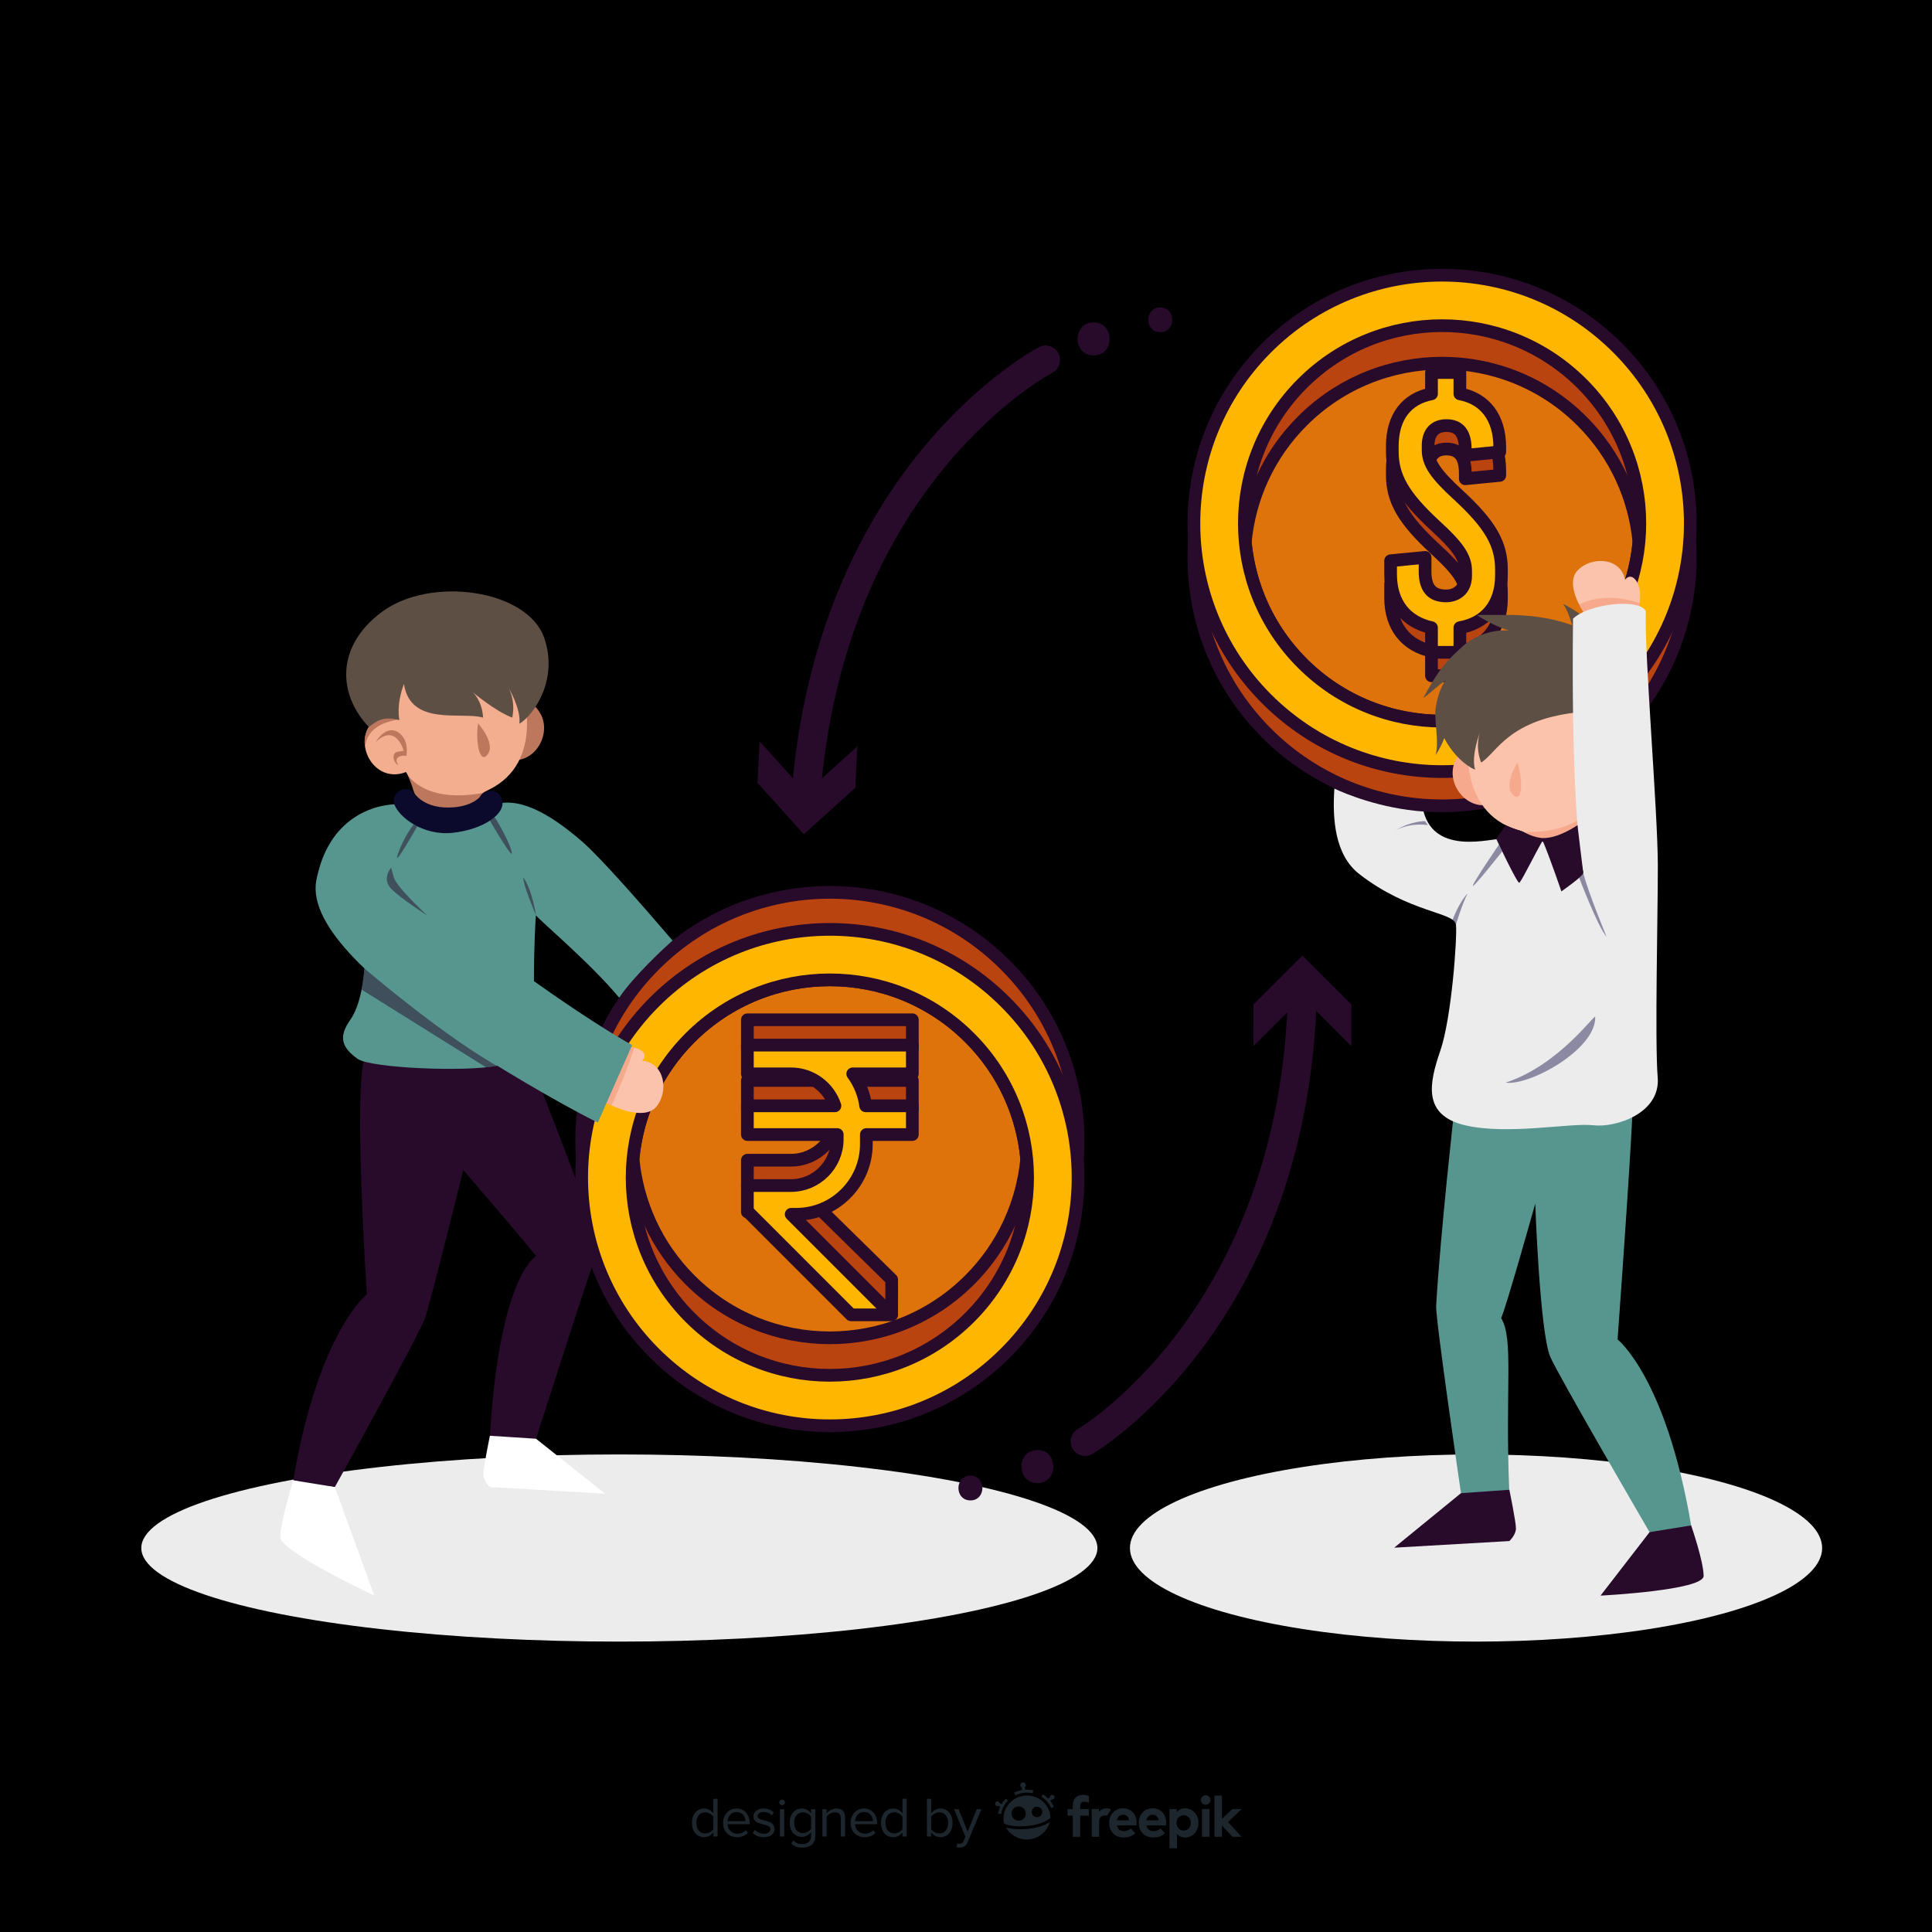 <?xml version="1.0" encoding="utf-8"?>
<!-- Generator: Adobe Illustrator 27.5.0, SVG Export Plug-In . SVG Version: 6.00 Build 0)  -->
<svg version="1.1" xmlns="http://www.w3.org/2000/svg" xmlns:xlink="http://www.w3.org/1999/xlink" x="0px" y="0px"
	 viewBox="0 0 499.999 500" style="enable-background:new 0 0 499.999 500;" xml:space="preserve">
<g id="BACKGROUND">
	<rect style="fill;" width="499.999" height="500"/>
</g>
<g id="OBJECTS">
	<g id="SHADOWS">
		<ellipse style="fill-rule:evenodd;clip-rule:evenodd;fill:#ECECEC;" cx="160.287" cy="400.626" rx="123.718" ry="24.22"/>
		<ellipse style="fill-rule:evenodd;clip-rule:evenodd;fill:#ECECEC;" cx="381.997" cy="400.626" rx="89.572" ry="24.22"/>
	</g>
	<g id="RUPEE">
		<g id="RUPEE_COIN_1_">
			
				<path style="fill-rule:evenodd;clip-rule:evenodd;fill:#BA440F;stroke:#280A2B;stroke-width:3.287;stroke-linecap:round;stroke-miterlimit:10;" d="
				M169.348,249.751c-25.084,25.083-25.081,65.754,0,90.836c25.084,25.087,65.752,25.087,90.84,0
				c25.082-25.082,25.084-65.753,0-90.836C235.1,224.667,194.432,224.667,169.348,249.751z"/>
			<path style="fill-rule:evenodd;clip-rule:evenodd;fill:#BA440F;" d="M250.952,340.938c19.987-19.983,19.984-52.383,0-72.365
				c-19.983-19.987-52.382-19.987-72.373,0c-19.98,19.982-19.98,52.382,0,72.365C198.563,360.925,230.969,360.925,250.952,340.938z"
				/>
			
				<path style="fill-rule:evenodd;clip-rule:evenodd;fill:#DD730A;stroke:#280A2B;stroke-width:3.287;stroke-linecap:round;stroke-miterlimit:10;" d="
				M250.952,331.235c8.758-8.756,13.676-19.895,14.759-31.328c-1.083-11.435-6.001-22.577-14.759-31.334
				c-19.983-19.987-52.382-19.987-72.373,0c-8.754,8.757-13.673,19.895-14.753,31.331c1.081,11.434,5.999,22.575,14.753,31.331
				C198.563,351.223,230.969,351.223,250.952,331.235z"/>
			
				<path style="fill-rule:evenodd;clip-rule:evenodd;fill:#FFB600;stroke:#280A2B;stroke-width:3.287;stroke-linecap:round;stroke-miterlimit:10;" d="
				M260.188,259.336c-25.088-25.086-65.756-25.086-90.84,0c-25.084,25.081-25.081,65.756,0,90.837
				c25.084,25.085,65.752,25.085,90.84,0C285.27,325.086,285.272,284.417,260.188,259.336z M250.956,340.938
				c-19.99,19.987-52.39,19.987-72.372,0c-19.984-19.982-19.987-52.382,0-72.365c19.982-19.987,52.389-19.987,72.372,0
				C270.936,288.556,270.936,320.956,250.956,340.938z"/>
			<g>
				
					<path style="fill-rule:evenodd;clip-rule:evenodd;fill:#BA440F;stroke:#280A2B;stroke-width:3.287;stroke-linecap:round;stroke-linejoin:round;stroke-miterlimit:10;" d="
					M210.482,307.15c9.971,0,13.725-7.611,13.725-17.585v-2.503h11.906v-7.438h-12.077c-0.415-3.059-1.595-5.884-3.351-8.271h3.066
					h12.362v-7.435h-30.039h-8.035h-4.618v0.603v6.832h5.982h4.095h1.209c5.292,0,9.806,3.484,11.375,8.271h-22.662v7.438h23.254
					v1.227c0,6.585-5.386,11.973-11.967,11.973h-1.209h-4.095h-2.081l-0.016-0.018l-0.017,0.018h-3.869v3.868v2.744v0.221
					c0.09,0.022,0.187,0.039,0.28,0.06l19.792,19.797l6.771,6.77l10.498,5.782l0.011-5.791l-0.011-2.566L207.4,308.212
					L210.482,307.15z"/>
				
					<path style="fill-rule:evenodd;clip-rule:evenodd;fill:#FFB600;stroke:#280A2B;stroke-width:3.287;stroke-linecap:round;stroke-linejoin:round;stroke-miterlimit:10;" d="
					M206.074,314.253c9.97,0,18.133-8.16,18.133-18.134v-2.503h11.906v-7.435h-12.077c-0.415-3.061-1.595-5.885-3.351-8.273h3.066
					h12.362v-7.434h-30.039h-8.035h-4.618v0.603v6.831h5.982h4.095h1.209c5.292,0,9.806,3.485,11.375,8.273h-22.662v7.435h23.254
					v1.227c0,6.586-5.386,11.973-11.967,11.973h-1.209h-4.095h-2.081l-0.016-0.017l-0.017,0.017h-3.869v3.868v2.746v0.222
					c0.09,0.021,0.187,0.037,0.28,0.058l19.792,19.8l6.771,6.769h10.498l0.011-0.011l-26.014-26.014H206.074z"/>
			</g>
		</g>
		<g id="HEAD">
			<path style="fill-rule:evenodd;clip-rule:evenodd;fill:#BC775C;" d="M130.774,182.387c0,0,5.428-3.79,8.979,2.105
				c3.551,5.895-2.355,15.097-10.176,11.422C127.298,194.69,127.336,187.795,130.774,182.387z"/>
			<path style="fill-rule:evenodd;clip-rule:evenodd;fill:#F2AE8F;" d="M135.067,178.207c-0.83-14.05-29.106-14.697-37.175-2.305
				c-2.695,4.138-2.94,8.08-1.984,11.564c-0.157,0.216-0.315,0.426-0.466,0.676c-3.463,5.749,2.07,14.638,9.601,11.665
				c0.505,0.39,3.512,7.505,3.512,7.505h14.409c0,0,0.865-1.729,3.458-2.882C141.407,197.227,135.067,178.207,135.067,178.207z"/>
			<path style="fill-rule:evenodd;clip-rule:evenodd;fill:#BC775C;" d="M95.442,188.142c0,0,2.163-3.691,7.926-1.962
				c-3.842,0.577-8.352,2.124-8.883,7.114C93.906,190.311,95.442,188.142,95.442,188.142z"/>
			<path style="fill-rule:evenodd;clip-rule:evenodd;fill:#BC775C;" d="M97.172,192.087c0,0,2.69-4.645,5.859-2.581
				c1.933,1.259,2.593,3.734,2.113,6.231c-0.48-0.528-3.796,0.047-2.018,2.257c-1.297-0.384-1.922-3.121-0.288-3.409
				c1.633-0.288,1.633-0.288,1.633-0.288S102.503,186.949,97.172,192.087z"/>
			<path style="fill-rule:evenodd;clip-rule:evenodd;fill:#BC775C;" d="M125.02,205.208c-13.071,2.386-18.086-2.662-19.509-4.645
				c0.999,1.913,3.188,9.471,3.188,9.471h14.805c0,0,0.016-3.798,1.521-4.82C125.023,205.212,125.022,205.21,125.02,205.208z"/>
			<path style="fill-rule:evenodd;clip-rule:evenodd;fill:#BC775C;" d="M123.732,187.21c0,0,4.611,5.118,2.497,7.999
				C124.117,198.091,122.989,191.682,123.732,187.21z"/>
			<path style="fill-rule:evenodd;clip-rule:evenodd;fill:#5E4F45;" d="M103.368,186.354c0,0-0.939-3.739,1.167-9.341
				c1.724,11.096,14.919,7.061,20.49,8.707c-0.273-4.532-2.697-6.592-2.697-6.592s5.871,4.946,10.242,6.592
				c0.946-4.532-0.989-7.796-0.989-7.796s3.319,5.581,2.826,9.37c3.733-2.165,10.233-11.495,6.401-22.3
				c-4.41-12.434-29.357-15.991-41.948-6.653c-11.823,8.768-11.614,21.117-3.419,29.803
				C97.665,186.466,99.141,185.304,103.368,186.354z"/>
		</g>
		<path style="fill-rule:evenodd;clip-rule:evenodd;fill:#280A2B;" d="M149.311,306.013c-5.184-14.126-12.23-31.587-12.23-31.587
			s-20.809,4.62-42.727-0.411c0,0-2.961,3.324,0.576,60.961c0,0-12.504,9.702-19.036,48.126c4.227,1.152,10.759,1.745,10.759,1.745
			s21.901-39.401,23.438-44.013c1.537-4.61,9.798-38.038,9.798-38.038s17.868,20.747,18.828,22.285
			c-2.882,1.921-9.841,11.911-11.933,46.493c5.977,0.384,11.933,0.768,11.933,0.768s11.073-34.512,14.804-45.559
			C151.182,318.916,149.953,311.613,149.311,306.013z"/>
		<g id="HAND_2_">
			<path style="fill-rule:evenodd;clip-rule:evenodd;fill:#FCC3AC;" d="M158.212,286.043c0,0,8.386,4.21,11.629,0.395
				c3.246-3.819,2.32-11.376-3.684-11.933c2.486-2.375-2.587-4.978-7.945-2.545C159.608,275.759,158.789,284.33,158.212,286.043z"/>
			<path style="fill-rule:evenodd;clip-rule:evenodd;fill:#F7A98D;" d="M158.212,286.043c0,0,3.4-6.754,5.913-14.896
				c-2.682-0.675-5.913,0.814-5.913,0.814s-1.199,6.229-2.497,13.095C157.729,285.975,158.212,286.043,158.212,286.043z"/>
		</g>
		<g id="TOP">
			<path style="fill-rule:evenodd;clip-rule:evenodd;fill:#56968F;" d="M138.718,236.899c1.441,1.787,13.976,12.224,21.533,21.312
				c3.637-5.509,11.905-13.124,13.799-14.809c-8.249-9.633-18.89-21.753-23.513-25.716c-6.655-5.704-15.15-11.708-22.53-9.51
				c-6.771,2.017-8.212,5.667-25.935,0c0,0-0.01,0-0.029,0c-0.013,0-0.029,0-0.055,0.001c-0.014,0-0.026,0-0.044,0.001
				c-0.032,0.001-0.068,0.002-0.113,0.003c-0.005,0-0.011,0.001-0.017,0.001c-0.644,0.024-2.475,0.159-4.804,0.882
				c-0.002,0-0.004,0.001-0.005,0.001c-0.193,0.06-0.388,0.124-0.587,0.192c-0.001,0-0.002,0.001-0.004,0.001
				c-0.001,0.001-0.001,0.001-0.002,0.001c-2.68,0.919-5.892,2.628-8.684,5.781c-0.021,0.024-0.043,0.047-0.063,0.071
				c-0.699,0.797-1.37,1.685-1.999,2.675c-0.046,0.072-0.091,0.148-0.136,0.222c-0.256,0.414-0.504,0.845-0.745,1.294
				c-0.058,0.108-0.117,0.215-0.173,0.325c-0.547,1.061-1.047,2.219-1.488,3.485c-0.059,0.168-0.114,0.343-0.17,0.516
				c-0.158,0.482-0.308,0.98-0.448,1.493c-0.054,0.196-0.109,0.39-0.16,0.59c-0.177,0.694-0.342,1.406-0.483,2.156
				c-0.071,0.379-0.122,0.761-0.153,1.147c-0.013,0.167-0.008,0.338-0.014,0.507c-0.007,0.22-0.023,0.439-0.018,0.661
				c0.005,0.213,0.029,0.429,0.046,0.644c0.014,0.182,0.017,0.362,0.039,0.545c0.028,0.237,0.076,0.478,0.117,0.717
				c0.028,0.164,0.046,0.326,0.081,0.491c0.055,0.264,0.129,0.53,0.199,0.796c0.038,0.143,0.066,0.285,0.107,0.428
				c0.083,0.285,0.186,0.573,0.285,0.86c0.044,0.128,0.08,0.253,0.127,0.381c0.115,0.311,0.249,0.625,0.382,0.938
				c0.045,0.106,0.083,0.211,0.13,0.317c0.149,0.335,0.317,0.674,0.486,1.013c0.043,0.085,0.08,0.17,0.124,0.256
				c0.183,0.356,0.383,0.714,0.588,1.073c0.04,0.069,0.075,0.139,0.115,0.208c0.218,0.375,0.452,0.751,0.692,1.128
				c0.035,0.055,0.066,0.109,0.102,0.165c0.255,0.396,0.525,0.794,0.804,1.191c0.026,0.037,0.049,0.074,0.075,0.111
				c0.287,0.406,0.587,0.814,0.896,1.223c0.023,0.03,0.044,0.06,0.066,0.09c0.319,0.419,0.652,0.84,0.995,1.262
				c0.016,0.019,0.03,0.038,0.046,0.058c0.347,0.426,0.706,0.852,1.076,1.28c0.014,0.016,0.026,0.032,0.04,0.047
				c0.376,0.434,0.764,0.868,1.161,1.303c0.009,0.01,0.017,0.02,0.026,0.029c0.402,0.439,0.815,0.878,1.238,1.318
				c0.005,0.005,0.01,0.011,0.015,0.016c0.819,0.851,1.687,1.703,2.579,2.555c-0.155,2.172-0.867,9.379-3.651,13.289
				c-3.302,4.637-2.005,7.307,1.846,10.097c3.322,2.406,27.754,3.479,36.179,1.804c0.536,0.328,2.23,1.359,2.242,1.366
				c15.047,9.118,23.786,13.349,23.786,13.349l8.879-20.06c0,0-8.879-4.78-25.407-16.541
				C138.139,246.976,138.553,237.739,138.718,236.899z"/>
			<path style="fill-rule:evenodd;clip-rule:evenodd;fill:#0B0A2D;" d="M107.25,205.298c0,0,2.608,4.396,10.526,3.6
				c5.727-0.576,7.249-3.685,7.249-3.685s3.559-2.007,4.855,1.631c1.296,3.638-4.683,7.817-12.68,8.681
				c-7.996,0.864-14.12-4.322-15.129-7.349C101.062,205.151,105.09,202.705,107.25,205.298z"/>
			<path style="opacity:0.5;fill-rule:evenodd;clip-rule:evenodd;fill:#280A2B;" d="M107.081,213.347c0,0-2.454,2.977-4.071,7.588
				c-1.618,4.611,4.973-7.099,4.973-7.099L107.081,213.347z"/>
			<path style="opacity:0.5;fill-rule:evenodd;clip-rule:evenodd;fill:#280A2B;" d="M128.006,211.458c0,0,3.412,5.365,4.372,8.823
				c0.96,3.458-5.594-7.904-5.594-7.904L128.006,211.458z"/>
			<path style="opacity:0.5;fill-rule:evenodd;clip-rule:evenodd;fill:#280A2B;" d="M138.718,236.899c0,0-0.96-6.533-3.266-9.798
				C135.26,228.83,138.718,236.899,138.718,236.899z"/>
			<path style="opacity:0.5;fill-rule:evenodd;clip-rule:evenodd;fill:#280A2B;" d="M93.576,256.109l32.229,20.121c0,0,0,0,0.001,0
				c1.088-0.112,2.062-0.248,2.881-0.411c0.536,0.328,1.057,0.684,1.602,0.978c-14.985-8.117-35.976-26.167-35.976-26.167
				C94.241,251.642,94.044,253.753,93.576,256.109z"/>
			<path style="opacity:0.5;fill-rule:evenodd;clip-rule:evenodd;fill:#280A2B;" d="M101.234,224.555c0,0-2.544,2.803,0,5.445
				c2.459,2.555,9.292,6.888,9.292,6.888c0-0.001-7.937-7.333-8.615-9.833C101.234,224.555,101.234,224.555,101.234,224.555z"/>
		</g>
		<g id="SHOES">
			<path style="fill-rule:evenodd;clip-rule:evenodd;fill:#FFFFFF;" d="M138.718,372.342l17.867,14.218l-29.8-1.713
				c0,0-1.708-1.567-1.707-3.282c0-1.711,1.707-9.99,1.707-9.99L138.718,372.342z"/>
			<path style="fill-rule:evenodd;clip-rule:evenodd;fill:#FFFFFF;" d="M75.895,383.102c0,0-3.362,10.951-3.362,14.697
				c0,3.746,24.343,15.145,24.343,15.145l-10.222-28.097L75.895,383.102z"/>
		</g>
	</g>
	<g id="USD_1_">
		<g id="USD">
			<g id="USD_COIN_1_">
				
					<path style="fill-rule:evenodd;clip-rule:evenodd;fill:#BA440F;stroke:#280A2B;stroke-width:3.287;stroke-linecap:round;stroke-miterlimit:10;" d="
					M327.793,98.894c-25.084,25.084-25.081,65.754,0,90.838c25.085,25.085,65.753,25.085,90.842,0
					c25.081-25.085,25.084-65.754,0-90.838C393.546,73.812,352.878,73.812,327.793,98.894z"/>
				<path style="fill-rule:evenodd;clip-rule:evenodd;fill:#BA440F;" d="M337.03,99.273c-19.986,19.98-19.984,52.382,0,72.363
					c19.983,19.989,52.382,19.989,72.372,0c19.979-19.981,19.979-52.383,0-72.363C389.418,79.284,357.013,79.284,337.03,99.273z"/>
				
					<path style="fill-rule:evenodd;clip-rule:evenodd;fill:#DD730A;stroke:#280A2B;stroke-width:3.287;stroke-linecap:round;stroke-miterlimit:10;" d="
					M337.03,108.976c-8.757,8.755-13.677,19.895-14.76,31.327c1.083,11.437,6.003,22.577,14.76,31.333
					c19.983,19.989,52.382,19.989,72.372,0c8.754-8.756,13.673-19.894,14.755-31.33c-1.082-11.434-6.001-22.575-14.755-31.33
					C389.418,88.989,357.013,88.989,337.03,108.976z"/>
				<g>
					
						<path style="fill:#BA440F;stroke:#280A2B;stroke-width:3.287;stroke-linecap:round;stroke-linejoin:round;stroke-miterlimit:10;" d="
						M377.814,107.987c6.473,1.224,10.32,6.121,10.32,13.815v1.226l-8.917,0.874v-1.397c0-4.286-1.574-6.298-4.899-6.298
						c-2.8,0-4.72,1.662-4.72,5.159v1.14c0,3.41,1.835,6.209,7.869,11.718c8.219,7.607,11.104,12.592,11.104,19.237v1.487
						c0,7.695-4.199,12.419-10.758,13.557v6.381h-7.344v-6.381c-6.474-1.402-10.583-6.212-10.583-13.818v-3.499l8.922-0.874v3.672
						c0,4.285,1.748,6.299,5.421,6.299c2.712,0,5.072-1.663,5.072-5.162v-1.312c0-3.409-1.835-6.208-7.869-11.718
						c-8.225-7.608-11.108-12.591-11.108-19.239v-1.314c0-7.606,3.76-12.329,10.146-13.552v-5.51h7.344V107.987z"/>
					
						<path style="fill:#FFB600;stroke:#280A2B;stroke-width:3.287;stroke-linecap:round;stroke-linejoin:round;stroke-miterlimit:10;" d="
						M377.814,101.922c6.473,1.224,10.32,6.122,10.32,13.816v1.225l-8.917,0.874v-1.399c0-4.286-1.574-6.297-4.899-6.297
						c-2.8,0-4.72,1.662-4.72,5.159v1.138c0,3.41,1.835,6.208,7.869,11.718c8.219,7.607,11.104,12.591,11.104,19.238v1.486
						c0,7.697-4.199,12.419-10.758,13.557v6.382h-7.344v-6.382c-6.474-1.401-10.583-6.21-10.583-13.817v-3.499l8.922-0.874v3.674
						c0,4.284,1.748,6.297,5.421,6.297c2.712,0,5.072-1.662,5.072-5.161v-1.312c0-3.409-1.835-6.209-7.869-11.718
						c-8.225-7.607-11.108-12.593-11.108-19.24v-1.313c0-7.606,3.76-12.329,10.146-13.553v-5.511h7.344V101.922z"/>
				</g>
				
					<path style="fill-rule:evenodd;clip-rule:evenodd;fill:#FFB600;stroke:#280A2B;stroke-width:3.287;stroke-linecap:round;stroke-miterlimit:10;" d="
					M418.635,90.035c-25.089-25.085-65.757-25.085-90.842,0c-25.084,25.083-25.081,65.755,0,90.837
					c25.085,25.086,65.753,25.086,90.842,0C443.716,155.786,443.719,115.118,418.635,90.035z M409.402,171.636
					c-19.99,19.989-52.389,19.989-72.372,0c-19.984-19.981-19.986-52.383,0-72.363c19.983-19.989,52.389-19.989,72.372,0
					C429.381,119.253,429.381,151.655,409.402,171.636z"/>
			</g>
		</g>
		<g id="HEAD_1_">
			<path style="fill-rule:evenodd;clip-rule:evenodd;fill:#F7A98D;" d="M384.977,193.747c0,0-5.968-2.866-8.521,3.526
				c-2.553,6.39,4.761,14.519,11.887,9.631C390.393,205.328,389.243,198.529,384.977,193.747z"/>
			<path style="fill-rule:evenodd;clip-rule:evenodd;fill:#FCC3AC;" d="M380.067,190.314c-1.449-14,26.353-19.201,36.315-8.273
				c3.326,3.649,4.206,7.499,3.823,11.093c0.189,0.188,0.38,0.37,0.569,0.592c4.346,5.115,0.319,14.78-7.593,13.062
				c-0.435,0.466-2.255,7.974-2.255,7.974l-14.22,2.325c0,0-1.133-1.567-3.878-2.286
				C376.878,210.108,380.067,190.314,380.067,190.314z"/>
			<path style="fill-rule:evenodd;clip-rule:evenodd;fill:#BC775C;" d="M420.775,193.726c0,0-2.729-3.293-8.138-0.658
				c3.885-0.051,8.586,0.749,9.914,5.588C422.641,195.618,420.775,193.726,420.775,193.726z"/>
			<path style="fill-rule:evenodd;clip-rule:evenodd;fill:#BC775C;" d="M419.705,197.898c0,0-3.404-4.151-6.199-1.601
				c-1.704,1.554-1.957,4.103-1.079,6.491c0.388-0.6,3.751-0.566,2.354,1.902c1.218-0.588,1.393-3.391-0.267-3.412
				c-1.658-0.021-1.658-0.021-1.658-0.021S413.614,193.686,419.705,197.898z"/>
			<path style="fill-rule:evenodd;clip-rule:evenodd;fill:#F7A98D;" d="M394.338,215.34c13.285,0.245,17.42-5.545,18.504-7.732
				c-0.677,2.049-1.988,8.555-1.988,8.555l-14.48,1.275c0,0-0.389-1.326-2.039-2.091
				C394.336,215.345,394.336,215.342,394.338,215.34z"/>
			<path style="fill-rule:evenodd;clip-rule:evenodd;fill:#F7A98D;" d="M392.706,197.371c0,0-3.726,5.794-1.176,8.298
				C394.081,208.171,394.162,201.664,392.706,197.371z"/>
			<path style="fill-rule:evenodd;clip-rule:evenodd;fill:#5E4F45;" d="M423.899,179.42c-0.126-0.765-0.268-1.416-0.398-1.926
				c0.063,0.047,1.503,1.136,2.787,2.246c-2.146-9.383-12.264-13.959-12.264-13.959l0.256,0.317
				c-0.179-0.111-0.336-0.232-0.518-0.34c0.165,0.015,0.263,0.023,0.263,0.023s-0.28-4.909-9.554-9.515
				c1.056,1.305,1.882,3.71,2.402,5.557c-3.544-1.313-8.499-2.491-15.158-2.67c-4.347,0-9.513,0-9.513,0s4.071,2.794,8.293,4.02
				c-4.279-0.273-8.891,1.312-11.917,4.049c-4.802,4.345-6.34,6.293-10.23,13.406c1.042-0.599,4.683-3.99,5.716-4.465
				c-0.637,0.785-2.114,3.522-2.559,7.484c-0.33,2.937,0.996,8.655,0,11.82c1.13-1.685,1.852-3.321,2.271-4.444
				c2.266,4.373,5.723,7.295,7.974,8.151c-1.098-3.66,1.276-9.703,1.276-9.703s-1.381,3.534,0.282,7.854
				c4.051-2.33,6.897-11.372,26.265-13.116c2.983,5.189,2.659,9.031,2.659,9.031c4.001-1.717,5.646-0.81,8.11,0.486
				c0.834-1.235,1.525-2.507,2.088-3.798c0.022,1.12,0.026,2.59-0.05,3.807c2.262-5.829,2.053-11.009,1.533-14.211
				C423.91,179.488,423.905,179.454,423.899,179.42z"/>
		</g>
		<path id="PANTS_1_" style="fill-rule:evenodd;clip-rule:evenodd;fill:#56968F;" d="M422.555,285.689c0,0,0,6.55-3.926,60.961
			c0,0,12.504,9.703,19.037,48.125c-4.815,2.799-10.761,1.745-10.761,1.745s-23.869-40.947-25.726-45.439
			c-2.697-6.533-3.862-39.576-3.862-39.576s-7.875,28.063-8.836,29.6c3.316,5.355,1.017,18.001,2.104,44.557
			c-4.611,2.115-7.484,1.864-12.488,0.77c0,0-6.611-45.144-6.425-48.414c1.056-18.51,4.806-51.916,4.806-51.916
			S400.636,290.72,422.555,285.689z"/>
		<g id="HAND_1_">
			<path style="fill-rule:evenodd;clip-rule:evenodd;fill:#FCC3AC;" d="M409.816,158.375c0,0-4.972-7.159-1.509-10.777
				c3.467-3.621,11.078-3.474,12.248,2.441c2.107-2.716,5.216,2.064,3.346,7.644C419.979,156.683,411.462,157.625,409.816,158.375z"
				/>
			<path style="fill-rule:evenodd;clip-rule:evenodd;fill:#F7A98D;" d="M408.696,156.465c0,0,5.903-3.646,15.62-0.388
				c-0.415,1.605-0.415,1.605-0.415,1.605s-7.389-1.303-14.085,0.692C408.696,156.465,408.696,156.465,408.696,156.465z"/>
		</g>
		<g id="SHOES_1_">
			<path style="fill-rule:evenodd;clip-rule:evenodd;fill:#280A2B;" d="M378.098,386.43l-17.28,14.108l29.8-1.714
				c0,0,1.708-1.564,1.707-3.279c0-1.712-1.707-9.992-1.707-9.992L378.098,386.43z"/>
			<path style="fill-rule:evenodd;clip-rule:evenodd;fill:#280A2B;" d="M437.666,394.775c0,0,3.229,9.328,3.229,13.075
				c0,3.746-26.679,5.094-26.679,5.094l12.69-16.424L437.666,394.775z"/>
		</g>
		<g id="TOP_1_">
			<path style="fill-rule:evenodd;clip-rule:evenodd;fill:#ECECEC;" d="M429.045,223.898c-0.036-14.217-3.493-54.562-3.109-65.705
				c-1.537-3.458-14.985-1.921-18.828,1.921c0,0-0.818,47.768,2.64,65.827c-6.159-8.191-10.784-9.223-20.987-8.855
				c-2.595-0.235-17.298,4.48-20.355-7.07c-11.014-0.757-20.284-4.602-23.073-5.938c-0.53,7.776,0.076,17.171,6.446,22.125
				c12.98,10.097,24.662,9.843,25.022,13.094c0.36,3.251-1.137,24.178-4.05,32.631c-2.913,8.452-4.646,16.676,6.401,19.288
				c11.05,2.612,27.25-0.69,33.175,0c5.925,0.691,17.452-3.151,16.683-12.373C428.24,269.623,429.075,235.453,429.045,223.898z"/>
			<path style="fill-rule:evenodd;clip-rule:evenodd;fill:#280A2B;" d="M408.25,213.547c0,0-4.88,3.484-9.059,3.34
				c0,0-1.707,0.008-4.395-1.312c-0.135-0.073-0.278-0.143-0.431-0.214c-0.069-0.037-0.13-0.062-0.202-0.102
				c0.004,0.006,0.01,0.012,0.013,0.019c-0.401-0.177-0.837-0.345-1.348-0.478c-1.156-0.34-2.2-0.767-3.164-1.252l-2.448,3.539
				c0,0,5.593,11.931,6.015,11.374c1.103-1.452,4.086-7.637,6.006-10.901c1.942,4.561,4.845,13.134,4.845,13.134
				s5.773-4.049,5.665-4.753C409.638,225.236,408.25,213.547,408.25,213.547z"/>
			<path style="opacity:0.5;fill-rule:evenodd;clip-rule:evenodd;fill:#2C285B;" d="M412.842,263.185
				c-0.032-1.021-9.206,12.392-23.177,17.003C395.869,281.052,413.101,271.543,412.842,263.185z"/>
			<path style="opacity:0.5;fill-rule:evenodd;clip-rule:evenodd;fill:#2C285B;" d="M387.93,218.593c0,0-6.471,9.435-6.759,10.588
				c-0.288,1.153,7.6-8.837,7.6-8.837L387.93,218.593z"/>
			<path style="opacity:0.5;fill-rule:evenodd;clip-rule:evenodd;fill:#2C285B;" d="M376.8,239.297c0,0,1.423-4.883,3.006-8.1
				c-2.441,2.715-3.87,6.852-3.87,6.852L376.8,239.297z"/>
			<path style="opacity:0.5;fill-rule:evenodd;clip-rule:evenodd;fill:#2C285B;" d="M369.542,213.547c0,0-4.124-0.818-8.35,1.308
				c4.227-2.485,7.62-2.332,7.62-2.332L369.542,213.547z"/>
			<path style="opacity:0.5;fill-rule:evenodd;clip-rule:evenodd;fill:#2C285B;" d="M415.779,242.438c0,0-4.833-11.669-6.031-16.497
				l-1.052,1.229C408.696,227.169,413.499,239.843,415.779,242.438z"/>
		</g>
	</g>
	<g id="EXCHANGE_ARROWS_1_">
		<g>
			<g>
				<g>
					<path style="fill:none;stroke:#280A2B;stroke-width:7.478;stroke-linecap:round;stroke-miterlimit:10;" d="M280.819,373.065
						c0,0,54.648-31.891,56.269-117.214"/>
					<g>
						<polygon style="fill:#280A2B;" points="349.739,270.749 337.068,258.058 324.384,270.736 324.39,259.971 337.074,247.301 
							349.744,259.985 						"/>
					</g>
				</g>
			</g>
			<g>
				<g>
					<path style="fill:#280A2B;" d="M268.477,383.819c5.514,0,5.514-8.551,0-8.551S262.963,383.819,268.477,383.819L268.477,383.819
						z"/>
				</g>
			</g>
			<g>
				<g>
					<path style="fill:#280A2B;" d="M251.143,388.302c4.136,0,4.136-6.412,0-6.412C247.008,381.89,247.008,388.302,251.143,388.302
						L251.143,388.302z"/>
				</g>
			</g>
		</g>
		<g>
			<g>
				<g>
					<path style="fill:none;stroke:#280A2B;stroke-width:7.478;stroke-linecap:round;stroke-miterlimit:10;" d="M270.609,93.161
						c0,0-56.2,29.072-62.155,114.202"/>
					<g>
						<polygon style="fill:#280A2B;" points="196.577,191.842 208.586,205.16 221.898,193.143 221.345,203.893 208.034,215.902 
							196.025,202.591 						"/>
					</g>
				</g>
			</g>
			<g>
				<g>
					<path style="fill:#280A2B;" d="M283.02,91.987c5.514,0,5.514-8.551,0-8.551C277.506,83.436,277.506,91.987,283.02,91.987
						L283.02,91.987z"/>
				</g>
			</g>
			<g>
				<g>
					<path style="fill:#280A2B;" d="M300.284,85.977c4.136,0,4.136-6.413,0-6.413C296.148,79.563,296.148,85.977,300.284,85.977
						L300.284,85.977z"/>
				</g>
			</g>
		</g>
	</g>
</g>
<g id="DESIGNED_BY_FREEPIK">
	<g>
		<g id="XMLID_319_">
			<g id="XMLID_338_">
				<path id="XMLID_346_" style="fill:#1D262D;" d="M260.303,465.465c-0.434,0.443-0.805,0.932-1.109,1.453l-0.465-0.241
					c-0.066-0.297-0.35-0.502-0.658-0.466c-0.332,0.039-0.568,0.339-0.529,0.67c0.039,0.331,0.338,0.567,0.67,0.528
					c0.064-0.007,0.127-0.025,0.184-0.052l0.451,0.234c-0.252,0.554-0.434,1.139-0.539,1.743l0.746,0.132
					c0.23-1.306,0.85-2.507,1.793-3.473L260.303,465.465z"/>
				<path id="XMLID_345_" style="fill:#1D262D;" d="M265.79,463.164c-0.17,0-0.34,0.006-0.508,0.017l-0.074-0.626
					c0.188-0.149,0.295-0.389,0.266-0.645c-0.047-0.393-0.402-0.674-0.795-0.628c-0.395,0.046-0.676,0.402-0.629,0.796
					c0.031,0.254,0.189,0.461,0.404,0.563l0.074,0.624c-0.715,0.116-1.402,0.332-2.061,0.646l0.328,0.685
					c0.934-0.447,1.942-0.674,2.994-0.674c0.498,0,0.994,0.053,1.477,0.158l0.16-0.741
					C266.891,463.222,266.34,463.164,265.79,463.164z"/>
				<path id="XMLID_344_" style="fill:#1D262D;" d="M272.393,465.711c0.33-0.04,0.566-0.341,0.525-0.672
					c-0.041-0.331-0.342-0.566-0.672-0.525c-0.31,0.038-0.535,0.304-0.531,0.608l-0.416,0.363c-0.418-0.43-0.889-0.813-1.406-1.14
					l-0.404,0.642c1.135,0.715,2.02,1.727,2.563,2.925l0.691-0.313c-0.252-0.554-0.568-1.071-0.943-1.545l0.402-0.351
					C272.264,465.715,272.327,465.719,272.393,465.711z"/>
				<path id="XMLID_343_" style="fill:#1D262D;" d="M265.243,473.372c-0.385,0.023-0.775,0.035-1.156,0.035
					c-0.881,0-1.734-0.061-2.479-0.18c-0.391-0.062-0.846-0.154-1.271-0.292c1.047,1.861,3.07,3.125,5.389,3.125
					c2.855,0,5.264-1.916,5.949-4.503c-0.682,0.449-1.504,0.825-2.457,1.122C268.038,473.047,266.663,473.287,265.243,473.372z"/>
				<path id="XMLID_339_" style="fill:#1D262D;" d="M265.79,464.68c-3.352,0-6.078,2.666-6.078,5.943
					c0,0.425,0.045,0.849,0.137,1.261c0.674,0.483,2.705,0.891,5.348,0.731c2.879-0.174,5.297-0.958,6.672-2.159
					c-0.006-0.194-0.022-0.39-0.045-0.581C271.442,466.914,268.848,464.68,265.79,464.68z M263.631,471.195
					c-1.019,0-1.85-0.83-1.85-1.85c0-1.021,0.83-1.851,1.85-1.851c1.02,0,1.85,0.83,1.85,1.851
					C265.481,470.365,264.651,471.195,263.631,471.195z M268.368,470.287c-0.75,0-1.359-0.61-1.359-1.36s0.609-1.36,1.359-1.36
					s1.361,0.61,1.361,1.36S269.118,470.287,268.368,470.287z"/>
			</g>
			<path id="XMLID_336_" style="fill:#1D262D;" d="M281.793,466.547c-0.295-0.116-0.805-0.31-1.383-0.238
				c-0.551,0.069-0.844,0.341-0.844,1.007v0.866h2.228v1.717h-2.228v5.455h-1.932v-5.455h-1.338v-1.717h1.338v-0.889
				c0-1.68,0.897-2.782,2.568-2.782c0.642,0,1.158,0.121,1.59,0.308V466.547z"/>
			<path id="XMLID_334_" style="fill:#1D262D;" d="M286.497,469.878c-0.178-0.029-0.357-0.046-0.525-0.046
				c-0.897,0-1.51,0.548-1.51,1.613v3.908h-1.934v-7.172h1.873v0.784c0.451-0.673,1.141-0.977,2.021-0.977
				c0.414,0,0.848,0.128,1.094,0.337L286.497,469.878z"/>
			<path id="XMLID_331_" style="fill:#1D262D;" d="M294.165,471.757c0,0.222-0.016,0.488-0.037,0.651h-5.086
				c0.207,1.036,0.934,1.487,1.844,1.487c0.621,0,1.295-0.252,1.813-0.689l1.133,1.243c-0.814,0.748-1.85,1.089-3.057,1.089
				c-2.197,0-3.723-1.496-3.723-3.753c0-2.258,1.48-3.797,3.627-3.797C292.743,467.99,294.157,469.522,294.165,471.757z
				 M289.049,471.091h3.176c-0.178-0.918-0.732-1.437-1.563-1.437C289.753,469.655,289.219,470.203,289.049,471.091z"/>
			<path id="XMLID_328_" style="fill:#1D262D;" d="M301.817,471.757c0,0.222-0.016,0.488-0.037,0.651h-5.084
				c0.207,1.036,0.932,1.487,1.842,1.487c0.623,0,1.297-0.252,1.814-0.689l1.133,1.243c-0.815,0.748-1.852,1.089-3.059,1.089
				c-2.197,0-3.723-1.496-3.723-3.753c0-2.258,1.48-3.797,3.627-3.797C300.395,467.99,301.809,469.522,301.817,471.757z
				 M296.704,471.091h3.174c-0.178-0.918-0.732-1.437-1.561-1.437C297.407,469.655,296.874,470.203,296.704,471.091z"/>
			<path id="XMLID_325_" style="fill:#1D262D;" d="M310.163,471.764c0,2.154-1.494,3.775-3.471,3.775
				c-0.963,0-1.645-0.378-2.109-0.933v3.708h-1.926v-10.133h1.889v0.792c0.467-0.585,1.154-0.984,2.139-0.984
				C308.668,467.99,310.163,469.611,310.163,471.764z M304.485,471.764c0,1.133,0.748,1.977,1.844,1.977
				c1.141,0,1.85-0.881,1.85-1.977c0-1.095-0.709-1.976-1.85-1.976C305.233,469.789,304.485,470.632,304.485,471.764z"/>
			<path id="XMLID_322_" style="fill:#1D262D;" d="M313.266,465.836c0,0.696-0.541,1.229-1.236,1.229
				c-0.695,0-1.228-0.533-1.228-1.229c0-0.695,0.533-1.243,1.228-1.243C312.725,464.592,313.266,465.14,313.266,465.836z
				 M313.006,475.354h-1.932v-7.172h1.932V475.354z"/>
			<path id="XMLID_320_" style="fill:#1D262D;" d="M316.231,470.736l2.701-2.554h2.369l-3.479,3.375l3.5,3.797h-2.375l-2.717-2.901
				v2.901h-1.932v-10.658h1.932V470.736z"/>
		</g>
		<g>
			<path style="fill:#1D262D;" d="M184.611,475.29v-1.055c-0.527,0.718-1.391,1.23-2.387,1.23c-1.846,0-3.149-1.406-3.149-3.706
				c0-2.256,1.289-3.721,3.149-3.721c0.952,0,1.816,0.469,2.387,1.245v-3.765h1.099v9.771H184.611z M184.611,473.371v-3.208
				c-0.395-0.615-1.245-1.143-2.124-1.143c-1.421,0-2.27,1.172-2.27,2.739c0,1.567,0.85,2.725,2.27,2.725
				C183.366,474.484,184.216,473.986,184.611,473.371z"/>
			<path style="fill:#1D262D;" d="M187.13,471.745c0-2.051,1.465-3.706,3.486-3.706c2.139,0,3.398,1.67,3.398,3.794v0.278h-5.727
				c0.088,1.333,1.025,2.446,2.549,2.446c0.806,0,1.626-0.322,2.182-0.894l0.527,0.718c-0.703,0.703-1.655,1.084-2.812,1.084
				C188.639,475.465,187.13,473.957,187.13,471.745z M190.602,468.947c-1.509,0-2.256,1.274-2.314,2.358h4.644
				C192.916,470.25,192.213,468.947,190.602,468.947z"/>
			<path style="fill:#1D262D;" d="M194.806,474.352l0.571-0.791c0.469,0.542,1.362,1.011,2.329,1.011c1.085,0,1.67-0.513,1.67-1.216
				c0-1.714-4.38-0.659-4.38-3.281c0-1.099,0.952-2.036,2.636-2.036c1.202,0,2.051,0.454,2.622,1.025l-0.513,0.762
				c-0.424-0.513-1.201-0.894-2.109-0.894c-0.966,0-1.567,0.483-1.567,1.113c0,1.553,4.379,0.527,4.379,3.281
				c0,1.187-0.952,2.139-2.783,2.139C196.505,475.465,195.523,475.114,194.806,474.352z"/>
			<path style="fill:#1D262D;" d="M201.676,466.471c0-0.41,0.337-0.747,0.732-0.747c0.41,0,0.747,0.337,0.747,0.747
				c0,0.41-0.337,0.732-0.747,0.732C202.013,467.204,201.676,466.881,201.676,466.471z M201.866,475.29v-7.075h1.099v7.075H201.866z
				"/>
			<path style="fill:#1D262D;" d="M204.781,477.106l0.556-0.82c0.586,0.703,1.289,0.967,2.3,0.967c1.172,0,2.27-0.571,2.27-2.124
				v-1.011c-0.513,0.718-1.377,1.26-2.373,1.26c-1.846,0-3.149-1.377-3.149-3.662c0-2.271,1.289-3.677,3.149-3.677
				c0.952,0,1.802,0.469,2.373,1.245v-1.069h1.099v6.87c0,2.344-1.641,3.076-3.369,3.076
				C206.436,478.161,205.615,477.925,204.781,477.106z M209.907,473.253v-3.091c-0.381-0.615-1.23-1.143-2.109-1.143
				c-1.421,0-2.27,1.128-2.27,2.695c0,1.553,0.849,2.695,2.27,2.695C208.677,474.411,209.526,473.869,209.907,473.253z"/>
			<path style="fill:#1D262D;" d="M217.612,475.29v-4.629c0-1.245-0.63-1.641-1.582-1.641c-0.864,0-1.685,0.527-2.094,1.099v5.171
				h-1.099v-7.075h1.099v1.025c0.497-0.586,1.464-1.201,2.519-1.201c1.48,0,2.256,0.747,2.256,2.285v4.966H217.612z"/>
			<path style="fill:#1D262D;" d="M220.131,471.745c0-2.051,1.465-3.706,3.486-3.706c2.139,0,3.398,1.67,3.398,3.794v0.278h-5.727
				c0.088,1.333,1.025,2.446,2.548,2.446c0.806,0,1.626-0.322,2.183-0.894l0.527,0.718c-0.703,0.703-1.655,1.084-2.813,1.084
				C221.64,475.465,220.131,473.957,220.131,471.745z M223.603,468.947c-1.509,0-2.256,1.274-2.314,2.358h4.643
				C225.917,470.25,225.214,468.947,223.603,468.947z"/>
			<path style="fill:#1D262D;" d="M233.549,475.29v-1.055c-0.527,0.718-1.392,1.23-2.388,1.23c-1.845,0-3.149-1.406-3.149-3.706
				c0-2.256,1.288-3.721,3.149-3.721c0.952,0,1.817,0.469,2.388,1.245v-3.765h1.098v9.771H233.549z M233.549,473.371v-3.208
				c-0.396-0.615-1.245-1.143-2.124-1.143c-1.421,0-2.27,1.172-2.27,2.739c0,1.567,0.85,2.725,2.27,2.725
				C232.304,474.484,233.153,473.986,233.549,473.371z"/>
			<path style="fill:#1D262D;" d="M239.891,475.29v-9.771h1.099v3.765c0.571-0.776,1.421-1.245,2.388-1.245
				c1.845,0,3.149,1.465,3.149,3.721c0,2.3-1.304,3.706-3.149,3.706c-0.996,0-1.86-0.513-2.388-1.23v1.055H239.891z
				 M243.099,474.484c1.436,0,2.285-1.157,2.285-2.725c0-1.567-0.85-2.739-2.285-2.739c-0.864,0-1.729,0.527-2.109,1.143v3.208
				C241.37,473.986,242.234,474.484,243.099,474.484z"/>
			<path style="fill:#1D262D;" d="M250.437,474.015l2.345-5.801h1.199l-3.544,8.511c-0.425,1.024-1.143,1.421-2.08,1.436
				c-0.234,0-0.601-0.044-0.806-0.104l0.176-0.995c0.161,0.073,0.425,0.117,0.601,0.117c0.483,0,0.806-0.161,1.055-0.747
				l0.469-1.069l-2.959-7.148h1.187L250.437,474.015"/>
		</g>
	</g>
</g>
</svg>
